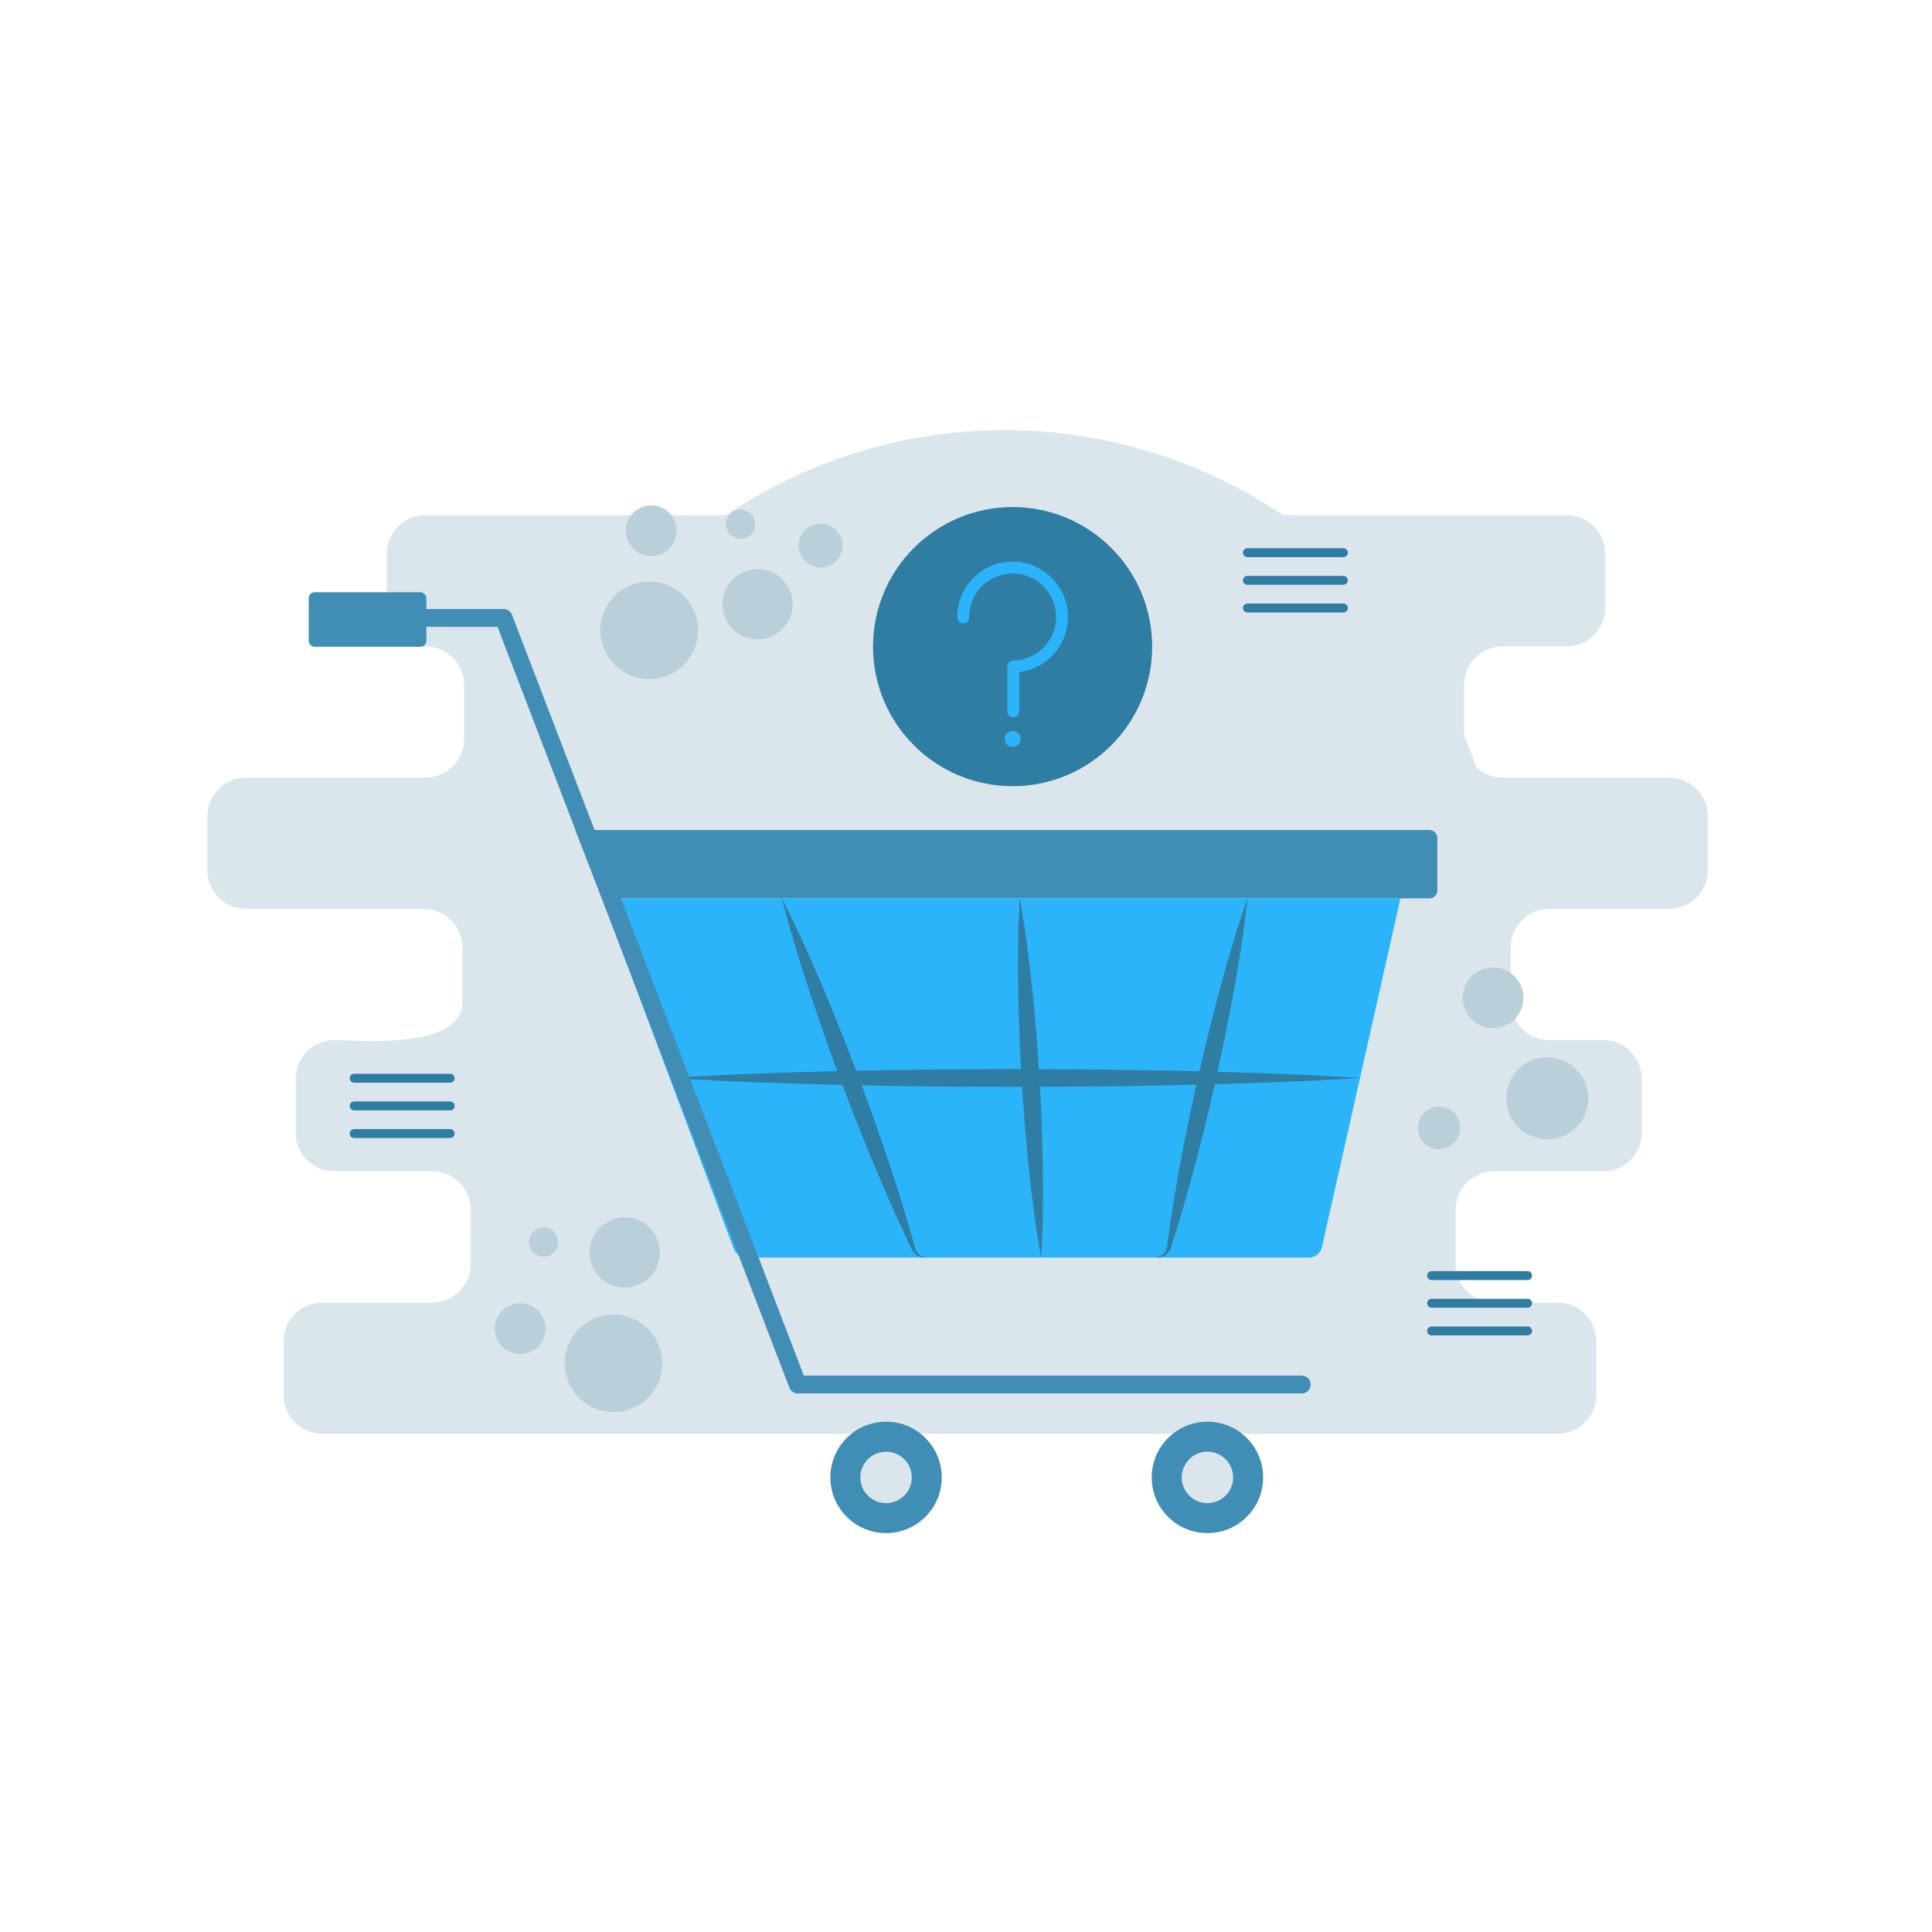 <svg xmlns="http://www.w3.org/2000/svg" xmlns:svgjs="http://svgjs.com/svgjs" xmlns:xlink="http://www.w3.org/1999/xlink" width="360" height="360"><svg xmlns="http://www.w3.org/2000/svg" width="360" height="360" data-name="Layer 1" viewBox="0 0 650 512"><circle cx="337.969" cy="243.395" r="167.695" fill="#dbe6ec" class="colordbe8ec svgShape"/><path fill="#dbe6ec" d="M574.583,223.757V205.647a13.021,13.021,0,0,0-13.021-13.021H505.603a13.021,13.021,0,0,1-13.021-13.021V161.496a13.021,13.021,0,0,1,13.021-13.021h21.451a13.021,13.021,0,0,0,13.021-13.021V117.345a13.021,13.021,0,0,0-13.021-13.021H143.135a13.021,13.021,0,0,0-13.021,13.021v18.11a13.021,13.021,0,0,0,13.021,13.021h0a13.021,13.021,0,0,1,13.021,13.021v18.11a13.021,13.021,0,0,1-13.021,13.021H82.782a13.021,13.021,0,0,0-13.021,13.021v18.11A13.021,13.021,0,0,0,82.782,236.778h59.758A13.021,13.021,0,0,1,155.561,249.799v18.11c.319,16.571-35.83,13.021-43.021,13.021h-.048a13.021,13.021,0,0,0-13.021,13.021V312.06a13.021,13.021,0,0,0,13.021,13.021h32.859a13.021,13.021,0,0,1,13.021,13.021v18.11a13.021,13.021,0,0,1-13.021,13.021H108.437a13.021,13.021,0,0,0-13.021,13.021V400.363a13.021,13.021,0,0,0,13.021,13.021H524.045a13.021,13.021,0,0,0,13.021-13.021V382.253A13.021,13.021,0,0,0,524.045,369.232H502.755a13.021,13.021,0,0,1-13.021-13.021V338.102a13.021,13.021,0,0,1,13.021-13.021h36.62A13.021,13.021,0,0,0,552.396,312.06V293.95a13.021,13.021,0,0,0-13.021-13.021H521.3a13.021,13.021,0,0,1-13.021-13.021V249.799A13.021,13.021,0,0,1,521.3,236.778h40.263A13.021,13.021,0,0,0,574.583,223.757Z" class="colordbe8ec svgShape"/><circle cx="340.677" cy="148.55" r="46.959" fill="#307da3" class="color3086a3 svgShape"/><path fill="none" stroke="#2bb4f9" stroke-linecap="round" stroke-linejoin="round" stroke-width="4" d="M324.053,138.772q-.001-.087-.001-.174a16.626,16.626,0,1,1,16.867,16.624v15.097" class="colorStrokef9ae2b svgStroke"/><line x1="419.668" x2="451.971" y1="116.939" y2="116.939" fill="none" stroke="#307da3" stroke-linecap="round" stroke-miterlimit="10" stroke-width="3" class="colorStroke3086a3 svgStroke"/><line x1="419.668" x2="451.971" y1="126.25" y2="126.25" fill="none" stroke="#307da3" stroke-linecap="round" stroke-miterlimit="10" stroke-width="3" class="colorStroke3086a3 svgStroke"/><line x1="419.668" x2="451.971" y1="135.56" y2="135.56" fill="none" stroke="#307da3" stroke-linecap="round" stroke-miterlimit="10" stroke-width="3" class="colorStroke3086a3 svgStroke"/><line x1="119.153" x2="151.456" y1="293.762" y2="293.762" fill="none" stroke="#307da3" stroke-linecap="round" stroke-miterlimit="10" stroke-width="3" class="colorStroke3086a3 svgStroke"/><line x1="119.153" x2="151.456" y1="303.072" y2="303.072" fill="none" stroke="#307da3" stroke-linecap="round" stroke-miterlimit="10" stroke-width="3" class="colorStroke3086a3 svgStroke"/><line x1="119.153" x2="151.456" y1="312.383" y2="312.383" fill="none" stroke="#307da3" stroke-linecap="round" stroke-miterlimit="10" stroke-width="3" class="colorStroke3086a3 svgStroke"/><line x1="481.64" x2="513.943" y1="360.156" y2="360.156" fill="none" stroke="#307da3" stroke-linecap="round" stroke-miterlimit="10" stroke-width="3" class="colorStroke3086a3 svgStroke"/><line x1="481.64" x2="513.943" y1="369.467" y2="369.467" fill="none" stroke="#307da3" stroke-linecap="round" stroke-miterlimit="10" stroke-width="3" class="colorStroke3086a3 svgStroke"/><line x1="481.64" x2="513.943" y1="378.777" y2="378.777" fill="none" stroke="#307da3" stroke-linecap="round" stroke-miterlimit="10" stroke-width="3" class="colorStroke3086a3 svgStroke"/><circle cx="520.577" cy="300.496" r="13.807" fill="#b9d0db" class="colorb9d4db svgShape"/><circle cx="484.141" cy="310.461" r="7.159" fill="#b9d0db" class="colorb9d4db svgShape"/><circle cx="502.32" cy="266.711" r="10.228" fill="#b9d0db" class="colorb9d4db svgShape"/><circle cx="206.393" cy="389.674" r="16.428" fill="#b9d0db" class="colorb9d4db svgShape"/><circle cx="175.001" cy="377.974" r="8.557" fill="#b9d0db" class="colorb9d4db svgShape"/><circle cx="182.861" cy="348.886" r="4.936" fill="#b9d0db" class="colorb9d4db svgShape"/><circle cx="210.185" cy="352.378" r="11.833" fill="#b9d0db" class="colorb9d4db svgShape"/><circle cx="218.423" cy="143.059" r="16.428" fill="#b9d0db" class="colorb9d4db svgShape"/><circle cx="219.09" cy="109.564" r="8.557" fill="#b9d0db" class="colorb9d4db svgShape"/><circle cx="276.085" cy="114.564" r="7.406" fill="#b9d0db" class="colorb9d4db svgShape"/><circle cx="249.141" cy="107.367" r="4.936" fill="#b9d0db" class="colorb9d4db svgShape"/><circle cx="254.877" cy="134.31" r="11.833" fill="#b9d0db" class="colorb9d4db svgShape"/><path fill="#408eb5" d="M480.858,233.243H202.621L193.549,210.243h287.309a2.722,2.722,0,0,1,2.722,2.722v17.557A2.722,2.722,0,0,1,480.858,233.243Z" class="color409cb5 svgShape"/><path fill="#2bb4f9" d="M440.323,354.089H251.127a4.536,4.536,0,0,1-4.247-2.942L202.621,233.243h268.547l-26.42,117.307A4.536,4.536,0,0,1,440.323,354.089Z" class="colorf9ae2b svgShape"/><path fill="#307da3" d="M457.562,293.669c-19.355,1.241-38.71,1.891-58.065,2.332-9.678.276-19.355.338-29.033.5l-29.032.166q-29.032.026-58.065-.657c-19.355-.439-38.71-1.092-58.065-2.341,19.355-1.249,38.71-1.901,58.065-2.341q29.032-.652,58.065-.657l29.032.166c9.678.163,19.355.224,29.033.5C418.852,291.778,438.207,292.428,457.562,293.669Z" class="color3086a3 svgShape"/><path fill="#307da3" d="M419.704 233.243c-1.103 10.546-2.788 20.96-4.648 31.336q-2.827 15.555-6.309 30.962-3.464 15.411-7.566 30.678c-1.38 5.086-2.809 10.161-4.335 15.215-.789 2.521-1.541 5.05-2.361 7.564l-.632 1.91a4.919 4.919 0 01-1.182 1.859 4.675 4.675 0 01-3.814 1.323 4.373 4.373 0 003.12-1.908 3.914 3.914 0 00.633-1.61l.252-1.939c.337-2.623.742-5.23 1.11-7.846.788-5.219 1.673-10.417 2.606-15.604q2.827-15.554 6.317-30.96 3.476-15.408 7.574-30.677C413.236 253.375 416.179 243.243 419.704 233.243zM311.586 354.089a4.681 4.681 0 01-3.924-1.458 6.696 6.696 0 01-1.156-1.882l-.896-1.857c-1.195-2.476-2.321-4.978-3.484-7.466-2.278-4.995-4.463-10.024-6.603-15.07q-6.392-15.149-12.154-30.534-5.78-15.379-10.948-30.987c-3.416-10.417-6.66-20.898-9.339-31.591 5.019 9.815 9.473 19.842 13.756 29.933q6.391 15.149 12.147 30.537 5.769 15.383 10.94 30.99c1.709 5.208 3.373 10.433 4.944 15.692.761 2.639 1.559 5.264 2.289 7.915l.547 1.988a5.887 5.887 0 00.667 1.775A4.37 4.37 0 00311.586 354.089z" class="color3086a3 svgShape"/><circle cx="298.105" cy="428.058" r="18.743" fill="#408eb5" class="color409cb5 svgShape"/><circle cx="298.105" cy="428.058" r="8.651" fill="#dbe6ec" class="colordbe8ec svgShape"/><circle cx="406.224" cy="428.058" r="18.743" fill="#408eb5" class="color409cb5 svgShape"/><circle cx="406.224" cy="428.058" r="8.651" fill="#dbe6ec" class="colordbe8ec svgShape"/><path fill="#307da3" d="M343.092,233.243c1.839,9.997,3.083,20.029,4.147,30.072q1.559,15.066,2.447,30.173.907,15.105,1.161,30.25c.138,10.098.092,20.207-.555,30.352-1.847-9.996-3.093-20.028-4.155-30.071q-1.558-15.067-2.439-30.173-.895-15.106-1.153-30.25C342.41,253.496,342.453,243.387,343.092,233.243Z" class="color3086a3 svgShape"/><path fill="#408eb5" d="M437.938,399.801H268.384a3,3,0,0,1-2.801-1.926L167.385,141.898H115.371a3,3,0,0,1,0-6h54.076a3,3,0,0,1,2.801,1.926l98.198,255.978H437.938a3,3,0,0,1,0,6Z" class="color409cb5 svgShape"/><rect width="39.6" height="18.36" x="103.858" y="130.248" fill="#408eb5" class="color409cb5 svgShape" rx="2"/><circle cx="340.677" cy="179.6" r="2.7" fill="#2bb4f9" class="colorf9ae2b svgShape"/></svg></svg>